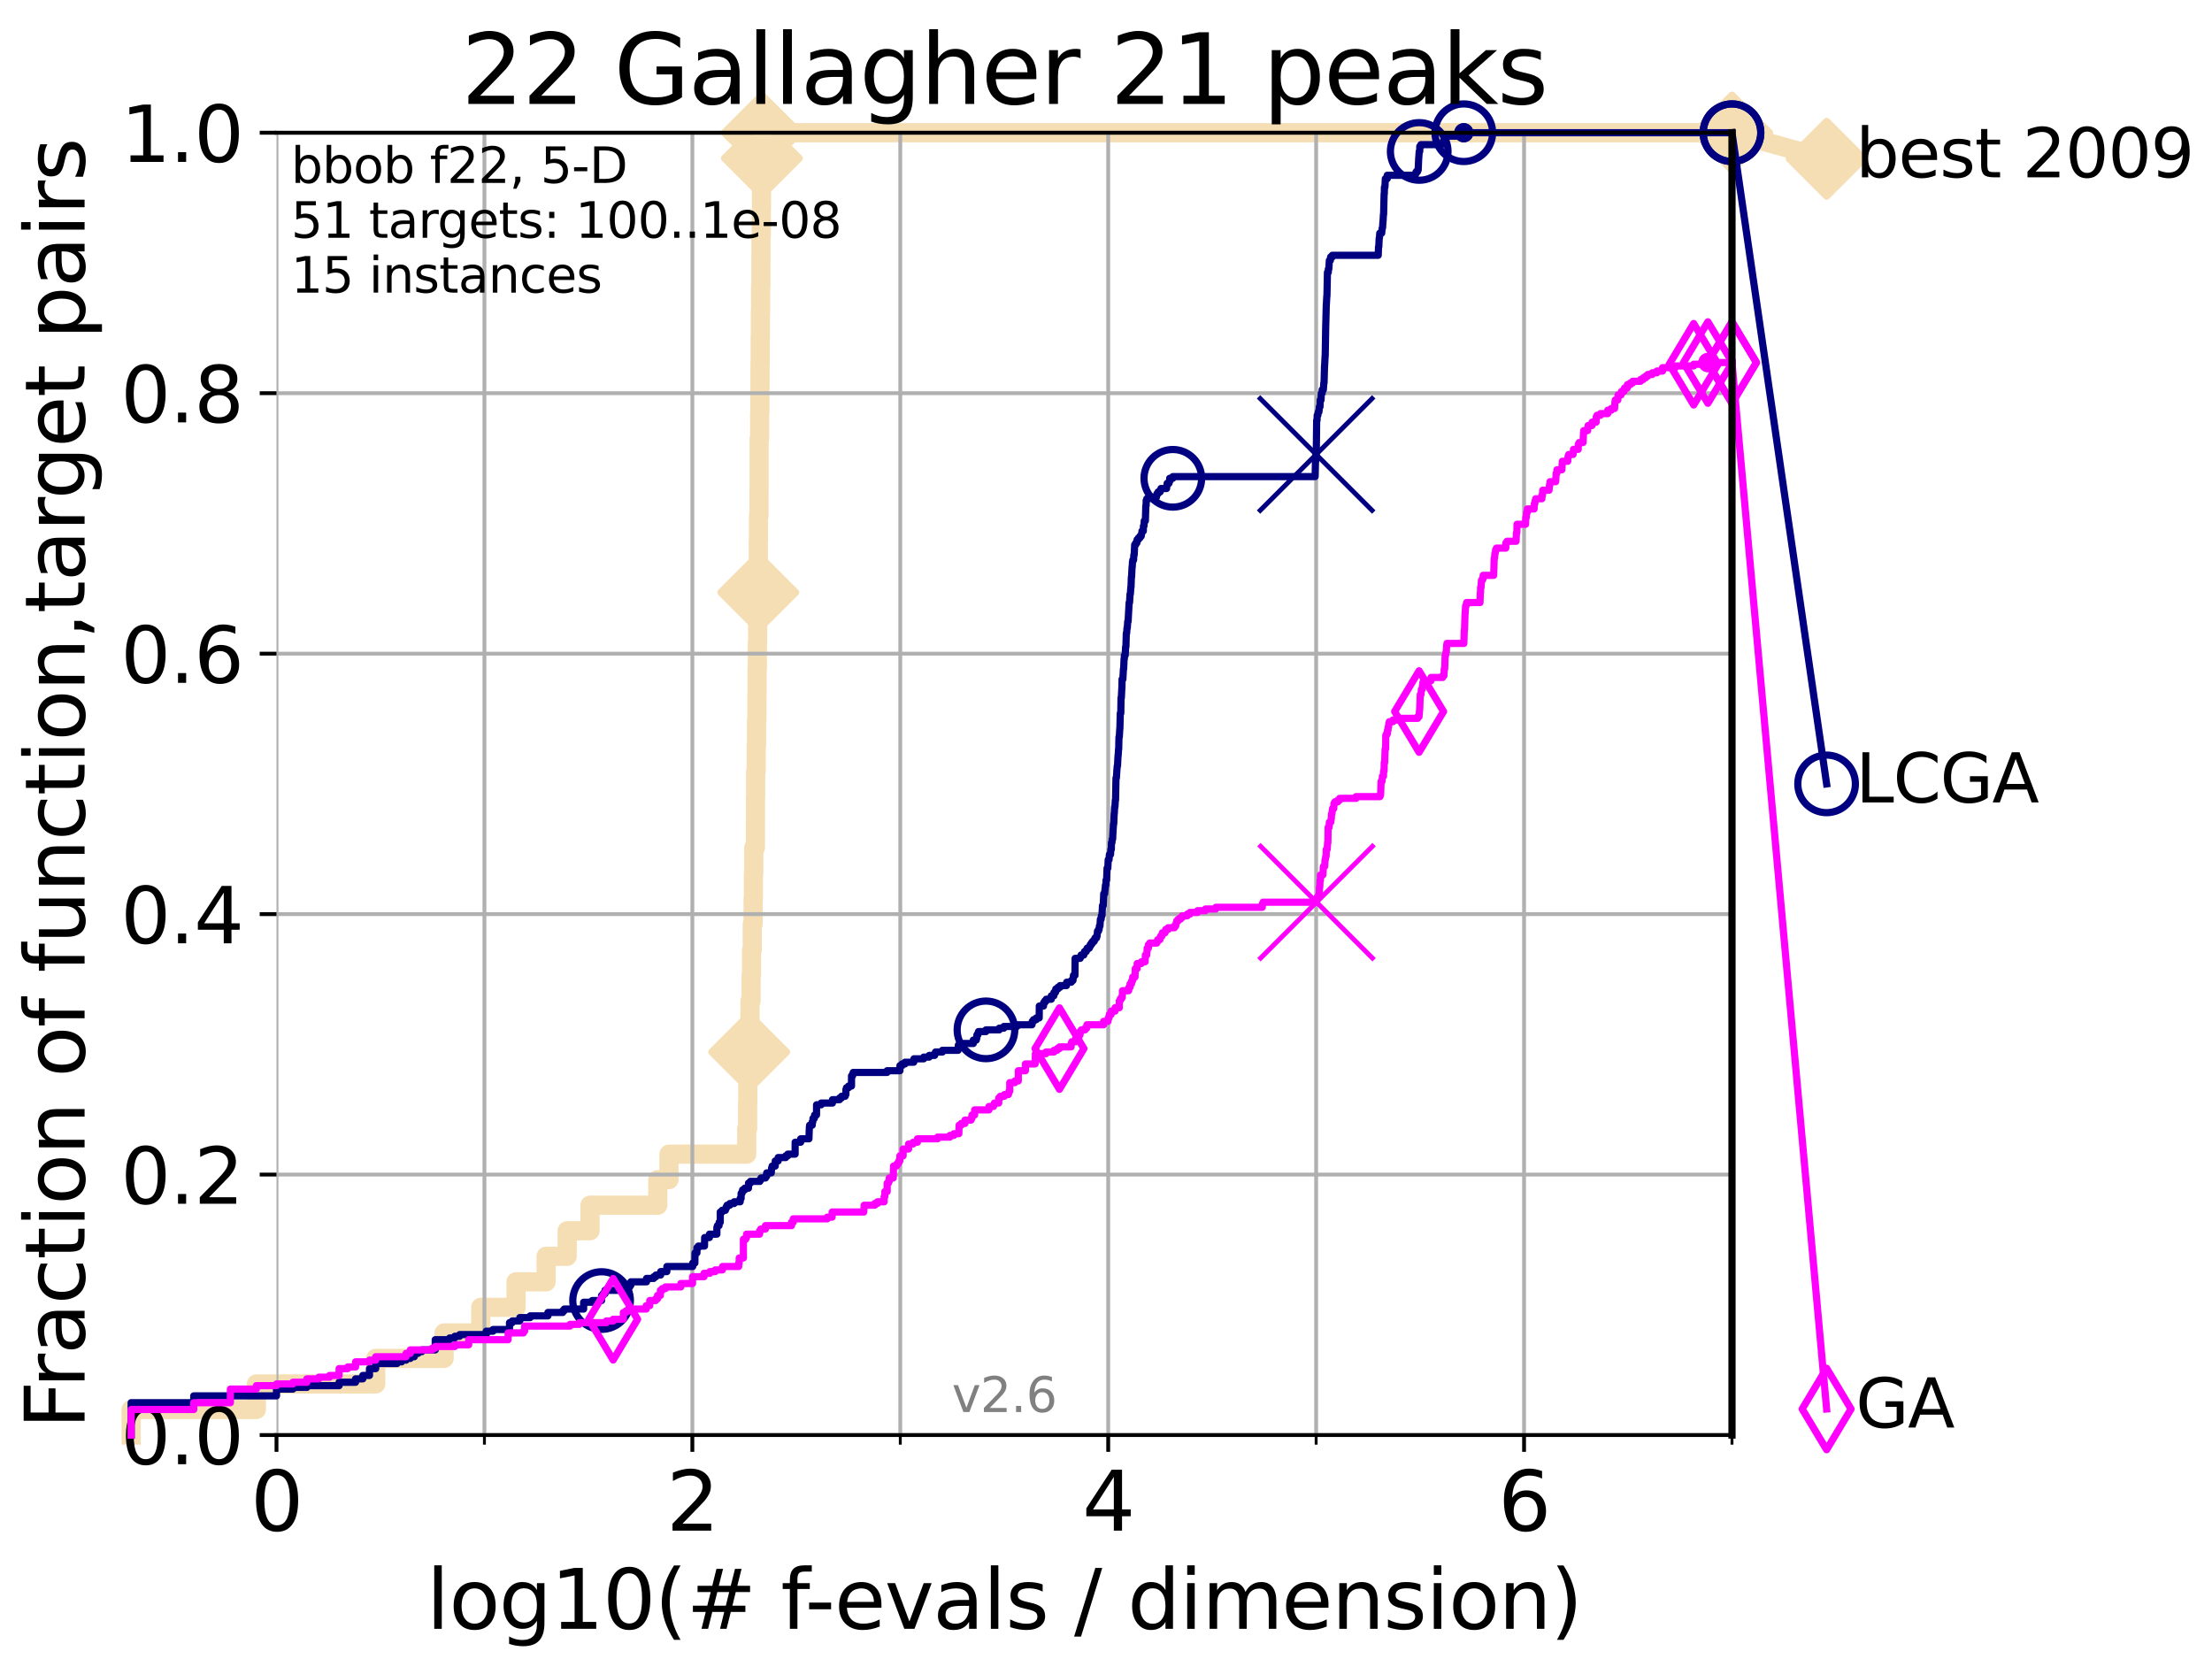 <?xml version="1.0" encoding="utf-8" standalone="no"?>
<!DOCTYPE svg PUBLIC "-//W3C//DTD SVG 1.1//EN"
  "http://www.w3.org/Graphics/SVG/1.1/DTD/svg11.dtd">
<svg xmlns:xlink="http://www.w3.org/1999/xlink" width="460.8pt" height="345.6pt" viewBox="0 0 460.8 345.6" xmlns="http://www.w3.org/2000/svg" version="1.1">
 <defs>
  <style type="text/css">*{stroke-linejoin: round; stroke-linecap: butt}</style>
 </defs>
 <g id="figure_1">
  <g id="patch_1">
   <path d="M 0 345.6 
L 460.8 345.6 
L 460.8 0 
L 0 0 
z
" style="fill: #ffffff"/>
  </g>
  <g id="axes_1">
   <g id="patch_2">
    <path d="M 57.6 298.944 
L 360.806 298.944 
L 360.806 27.648 
L 57.6 27.648 
z
" style="fill: #ffffff"/>
   </g>
   <g id="line2d_1">
    <path d="M 27.324 298.944 
L 27.324 293.624 
L 53.402 293.624 
L 53.402 288.305 
L 78.267 288.305 
L 78.267 282.985 
L 92.52 282.985 
L 92.52 277.666 
L 100.147 277.666 
L 100.147 272.346 
L 107.512 272.346 
L 107.512 267.027 
L 113.765 267.027 
L 113.765 261.707 
L 118.152 261.707 
L 118.152 256.388 
L 122.913 256.388 
L 122.913 251.068 
L 137.031 251.068 
L 137.031 245.749 
L 139.363 245.749 
L 139.363 240.429 
L 155.557 240.429 
L 155.557 235.11 
L 155.742 235.11 
L 155.742 229.79 
L 155.783 229.79 
L 155.783 224.471 
L 155.904 224.471 
L 155.904 219.151 
L 156.066 219.151 
L 156.066 213.832 
L 156.245 213.832 
L 156.245 208.512 
L 156.462 208.512 
L 156.462 203.192 
L 156.56 203.192 
L 156.56 197.873 
L 156.716 197.873 
L 156.716 192.553 
L 156.89 192.553 
L 156.89 187.234 
L 156.947 187.234 
L 156.947 181.914 
L 157.023 181.914 
L 157.023 176.595 
L 157.363 176.595 
L 157.363 171.275 
L 157.382 171.275 
L 157.382 165.956 
L 157.419 165.956 
L 157.419 160.636 
L 157.531 160.636 
L 157.531 155.317 
L 157.605 155.317 
L 157.605 149.997 
L 157.679 149.997 
L 157.679 144.678 
L 157.716 144.678 
L 157.716 139.358 
L 157.771 139.358 
L 157.771 134.039 
L 157.826 134.039 
L 157.826 128.719 
L 157.844 128.719 
L 157.844 123.4 
L 157.953 123.4 
L 157.953 118.08 
L 157.971 118.08 
L 157.971 112.76 
L 158.007 112.76 
L 158.007 107.441 
L 158.116 107.441 
L 158.116 102.121 
L 158.134 102.121 
L 158.134 91.482 
L 158.241 91.482 
L 158.241 86.163 
L 158.295 86.163 
L 158.295 80.843 
L 158.33 80.843 
L 158.33 75.524 
L 158.366 75.524 
L 158.366 70.204 
L 158.401 70.204 
L 158.401 64.885 
L 158.454 64.885 
L 158.454 59.565 
L 158.507 59.565 
L 158.507 54.246 
L 158.525 54.246 
L 158.525 48.926 
L 158.595 48.926 
L 158.595 43.607 
L 158.63 43.607 
L 158.63 38.287 
L 158.648 38.287 
L 158.648 32.968 
L 158.717 32.968 
L 158.717 27.648 
L 360.806 27.648 
" style="fill: none; stroke: #f5deb3; stroke-width: 4; stroke-linecap: square"/>
   </g>
   <g id="line2d_2">
    <defs>
     <path id="mcb7a230196" d="M 0 7.778 
L 7.778 0 
L 0 -7.778 
L -7.778 0 
z
" style="stroke: #f5deb3; stroke-width: 1.5; stroke-linejoin: miter"/>
    </defs>
    <g>
     <use xlink:href="#mcb7a230196" x="156.066" y="219.151" style="fill: #f5deb3; stroke: #f5deb3; stroke-width: 1.5; stroke-linejoin: miter"/>
     <use xlink:href="#mcb7a230196" x="157.953" y="123.4" style="fill: #f5deb3; stroke: #f5deb3; stroke-width: 1.5; stroke-linejoin: miter"/>
     <use xlink:href="#mcb7a230196" x="158.717" y="32.968" style="fill: #f5deb3; stroke: #f5deb3; stroke-width: 1.5; stroke-linejoin: miter"/>
     <use xlink:href="#mcb7a230196" x="158.717" y="27.648" style="fill: #f5deb3; stroke: #f5deb3; stroke-width: 1.5; stroke-linejoin: miter"/>
     <use xlink:href="#mcb7a230196" x="158.717" y="27.648" style="fill: #f5deb3; stroke: #f5deb3; stroke-width: 1.5; stroke-linejoin: miter"/>
     <use xlink:href="#mcb7a230196" x="360.806" y="27.648" style="fill: #f5deb3; stroke: #f5deb3; stroke-width: 1.5; stroke-linejoin: miter"/>
    </g>
   </g>
   <g id="line2d_3">
    <path style="fill: none; stroke: #f5deb3; stroke-width: 4; stroke-linecap: square"/>
    <g/>
   </g>
   <g id="line2d_4">
    <path d="M 360.806 27.648 
L 380.515 33.074 
" style="fill: none; stroke: #f5deb3; stroke-width: 4; stroke-linecap: square"/>
    <g>
     <use xlink:href="#mcb7a230196" x="360.806" y="27.648" style="fill: #f5deb3; stroke: #f5deb3; stroke-width: 1.5; stroke-linejoin: miter"/>
     <use xlink:href="#mcb7a230196" x="380.515" y="33.074" style="fill: #f5deb3; stroke: #f5deb3; stroke-width: 1.5; stroke-linejoin: miter"/>
    </g>
   </g>
   <g id="matplotlib.axis_1">
    <g id="xtick_1">
     <g id="line2d_5">
      <path d="M 57.6 298.944 
L 57.6 27.648 
" clip-path="url(#peb23d2eff2)" style="fill: none; stroke: #b0b0b0; stroke-width: 0.8; stroke-linecap: square"/>
     </g>
     <g id="line2d_6">
      <defs>
       <path id="m958a8f4a66" d="M 0 0 
L 0 3.5 
" style="stroke: #000000; stroke-width: 0.8"/>
      </defs>
      <g>
       <use xlink:href="#m958a8f4a66" x="57.6" y="298.944" style="stroke: #000000; stroke-width: 0.8"/>
      </g>
     </g>
     <g id="text_1">
      <!-- 0 -->
      <g transform="translate(52.192 318.861)scale(0.17 -0.17)">
       <defs>
        <path id="DejaVuSans-30" d="M 2034 4250 
Q 1547 4250 1301 3770 
Q 1056 3291 1056 2328 
Q 1056 1369 1301 889 
Q 1547 409 2034 409 
Q 2525 409 2770 889 
Q 3016 1369 3016 2328 
Q 3016 3291 2770 3770 
Q 2525 4250 2034 4250 
z
M 2034 4750 
Q 2819 4750 3233 4129 
Q 3647 3509 3647 2328 
Q 3647 1150 3233 529 
Q 2819 -91 2034 -91 
Q 1250 -91 836 529 
Q 422 1150 422 2328 
Q 422 3509 836 4129 
Q 1250 4750 2034 4750 
z
" transform="scale(0.016)"/>
       </defs>
       <use xlink:href="#DejaVuSans-30"/>
      </g>
     </g>
    </g>
    <g id="xtick_2">
     <g id="line2d_7">
      <path d="M 144.23 298.944 
L 144.23 27.648 
" clip-path="url(#peb23d2eff2)" style="fill: none; stroke: #b0b0b0; stroke-width: 0.8; stroke-linecap: square"/>
     </g>
     <g id="line2d_8">
      <g>
       <use xlink:href="#m958a8f4a66" x="144.23" y="298.944" style="stroke: #000000; stroke-width: 0.8"/>
      </g>
     </g>
     <g id="text_2">
      <!-- 2 -->
      <g transform="translate(138.822 318.861)scale(0.17 -0.17)">
       <defs>
        <path id="DejaVuSans-32" d="M 1228 531 
L 3431 531 
L 3431 0 
L 469 0 
L 469 531 
Q 828 903 1448 1529 
Q 2069 2156 2228 2338 
Q 2531 2678 2651 2914 
Q 2772 3150 2772 3378 
Q 2772 3750 2511 3984 
Q 2250 4219 1831 4219 
Q 1534 4219 1204 4116 
Q 875 4013 500 3803 
L 500 4441 
Q 881 4594 1212 4672 
Q 1544 4750 1819 4750 
Q 2544 4750 2975 4387 
Q 3406 4025 3406 3419 
Q 3406 3131 3298 2873 
Q 3191 2616 2906 2266 
Q 2828 2175 2409 1742 
Q 1991 1309 1228 531 
z
" transform="scale(0.016)"/>
       </defs>
       <use xlink:href="#DejaVuSans-32"/>
      </g>
     </g>
    </g>
    <g id="xtick_3">
     <g id="line2d_9">
      <path d="M 230.861 298.944 
L 230.861 27.648 
" clip-path="url(#peb23d2eff2)" style="fill: none; stroke: #b0b0b0; stroke-width: 0.8; stroke-linecap: square"/>
     </g>
     <g id="line2d_10">
      <g>
       <use xlink:href="#m958a8f4a66" x="230.861" y="298.944" style="stroke: #000000; stroke-width: 0.8"/>
      </g>
     </g>
     <g id="text_3">
      <!-- 4 -->
      <g transform="translate(225.453 318.861)scale(0.17 -0.17)">
       <defs>
        <path id="DejaVuSans-34" d="M 2419 4116 
L 825 1625 
L 2419 1625 
L 2419 4116 
z
M 2253 4666 
L 3047 4666 
L 3047 1625 
L 3713 1625 
L 3713 1100 
L 3047 1100 
L 3047 0 
L 2419 0 
L 2419 1100 
L 313 1100 
L 313 1709 
L 2253 4666 
z
" transform="scale(0.016)"/>
       </defs>
       <use xlink:href="#DejaVuSans-34"/>
      </g>
     </g>
    </g>
    <g id="xtick_4">
     <g id="line2d_11">
      <path d="M 317.491 298.944 
L 317.491 27.648 
" clip-path="url(#peb23d2eff2)" style="fill: none; stroke: #b0b0b0; stroke-width: 0.8; stroke-linecap: square"/>
     </g>
     <g id="line2d_12">
      <g>
       <use xlink:href="#m958a8f4a66" x="317.491" y="298.944" style="stroke: #000000; stroke-width: 0.8"/>
      </g>
     </g>
     <g id="text_4">
      <!-- 6 -->
      <g transform="translate(312.083 318.861)scale(0.17 -0.17)">
       <defs>
        <path id="DejaVuSans-36" d="M 2113 2584 
Q 1688 2584 1439 2293 
Q 1191 2003 1191 1497 
Q 1191 994 1439 701 
Q 1688 409 2113 409 
Q 2538 409 2786 701 
Q 3034 994 3034 1497 
Q 3034 2003 2786 2293 
Q 2538 2584 2113 2584 
z
M 3366 4563 
L 3366 3988 
Q 3128 4100 2886 4159 
Q 2644 4219 2406 4219 
Q 1781 4219 1451 3797 
Q 1122 3375 1075 2522 
Q 1259 2794 1537 2939 
Q 1816 3084 2150 3084 
Q 2853 3084 3261 2657 
Q 3669 2231 3669 1497 
Q 3669 778 3244 343 
Q 2819 -91 2113 -91 
Q 1303 -91 875 529 
Q 447 1150 447 2328 
Q 447 3434 972 4092 
Q 1497 4750 2381 4750 
Q 2619 4750 2861 4703 
Q 3103 4656 3366 4563 
z
" transform="scale(0.016)"/>
       </defs>
       <use xlink:href="#DejaVuSans-36"/>
      </g>
     </g>
    </g>
    <g id="xtick_5">
     <g id="line2d_13">
      <path d="M 100.915 298.944 
L 100.915 27.648 
" clip-path="url(#peb23d2eff2)" style="fill: none; stroke: #b0b0b0; stroke-width: 0.8; stroke-linecap: square"/>
     </g>
     <g id="line2d_14">
      <defs>
       <path id="m6d14331fdc" d="M 0 0 
L 0 2 
" style="stroke: #000000; stroke-width: 0.6"/>
      </defs>
      <g>
       <use xlink:href="#m6d14331fdc" x="100.915" y="298.944" style="stroke: #000000; stroke-width: 0.6"/>
      </g>
     </g>
    </g>
    <g id="xtick_6">
     <g id="line2d_15">
      <path d="M 187.546 298.944 
L 187.546 27.648 
" clip-path="url(#peb23d2eff2)" style="fill: none; stroke: #b0b0b0; stroke-width: 0.8; stroke-linecap: square"/>
     </g>
     <g id="line2d_16">
      <g>
       <use xlink:href="#m6d14331fdc" x="187.546" y="298.944" style="stroke: #000000; stroke-width: 0.6"/>
      </g>
     </g>
    </g>
    <g id="xtick_7">
     <g id="line2d_17">
      <path d="M 274.176 298.944 
L 274.176 27.648 
" clip-path="url(#peb23d2eff2)" style="fill: none; stroke: #b0b0b0; stroke-width: 0.8; stroke-linecap: square"/>
     </g>
     <g id="line2d_18">
      <g>
       <use xlink:href="#m6d14331fdc" x="274.176" y="298.944" style="stroke: #000000; stroke-width: 0.6"/>
      </g>
     </g>
    </g>
    <g id="xtick_8">
     <g id="line2d_19">
      <path d="M 360.806 298.944 
L 360.806 27.648 
" clip-path="url(#peb23d2eff2)" style="fill: none; stroke: #b0b0b0; stroke-width: 0.8; stroke-linecap: square"/>
     </g>
     <g id="line2d_20">
      <g>
       <use xlink:href="#m6d14331fdc" x="360.806" y="298.944" style="stroke: #000000; stroke-width: 0.6"/>
      </g>
     </g>
    </g>
    <g id="text_5">
     <!-- log10(# f-evals / dimension) -->
     <g transform="translate(88.823 339.314)scale(0.17 -0.17)">
      <defs>
       <path id="DejaVuSans-6c" d="M 603 4863 
L 1178 4863 
L 1178 0 
L 603 0 
L 603 4863 
z
" transform="scale(0.016)"/>
       <path id="DejaVuSans-6f" d="M 1959 3097 
Q 1497 3097 1228 2736 
Q 959 2375 959 1747 
Q 959 1119 1226 758 
Q 1494 397 1959 397 
Q 2419 397 2687 759 
Q 2956 1122 2956 1747 
Q 2956 2369 2687 2733 
Q 2419 3097 1959 3097 
z
M 1959 3584 
Q 2709 3584 3137 3096 
Q 3566 2609 3566 1747 
Q 3566 888 3137 398 
Q 2709 -91 1959 -91 
Q 1206 -91 779 398 
Q 353 888 353 1747 
Q 353 2609 779 3096 
Q 1206 3584 1959 3584 
z
" transform="scale(0.016)"/>
       <path id="DejaVuSans-67" d="M 2906 1791 
Q 2906 2416 2648 2759 
Q 2391 3103 1925 3103 
Q 1463 3103 1205 2759 
Q 947 2416 947 1791 
Q 947 1169 1205 825 
Q 1463 481 1925 481 
Q 2391 481 2648 825 
Q 2906 1169 2906 1791 
z
M 3481 434 
Q 3481 -459 3084 -895 
Q 2688 -1331 1869 -1331 
Q 1566 -1331 1297 -1286 
Q 1028 -1241 775 -1147 
L 775 -588 
Q 1028 -725 1275 -790 
Q 1522 -856 1778 -856 
Q 2344 -856 2625 -561 
Q 2906 -266 2906 331 
L 2906 616 
Q 2728 306 2450 153 
Q 2172 0 1784 0 
Q 1141 0 747 490 
Q 353 981 353 1791 
Q 353 2603 747 3093 
Q 1141 3584 1784 3584 
Q 2172 3584 2450 3431 
Q 2728 3278 2906 2969 
L 2906 3500 
L 3481 3500 
L 3481 434 
z
" transform="scale(0.016)"/>
       <path id="DejaVuSans-31" d="M 794 531 
L 1825 531 
L 1825 4091 
L 703 3866 
L 703 4441 
L 1819 4666 
L 2450 4666 
L 2450 531 
L 3481 531 
L 3481 0 
L 794 0 
L 794 531 
z
" transform="scale(0.016)"/>
       <path id="DejaVuSans-28" d="M 1984 4856 
Q 1566 4138 1362 3434 
Q 1159 2731 1159 2009 
Q 1159 1288 1364 580 
Q 1569 -128 1984 -844 
L 1484 -844 
Q 1016 -109 783 600 
Q 550 1309 550 2009 
Q 550 2706 781 3412 
Q 1013 4119 1484 4856 
L 1984 4856 
z
" transform="scale(0.016)"/>
       <path id="DejaVuSans-23" d="M 3272 2816 
L 2363 2816 
L 2100 1772 
L 3016 1772 
L 3272 2816 
z
M 2803 4594 
L 2478 3297 
L 3391 3297 
L 3719 4594 
L 4219 4594 
L 3897 3297 
L 4872 3297 
L 4872 2816 
L 3775 2816 
L 3519 1772 
L 4513 1772 
L 4513 1294 
L 3397 1294 
L 3072 0 
L 2572 0 
L 2894 1294 
L 1978 1294 
L 1656 0 
L 1153 0 
L 1478 1294 
L 494 1294 
L 494 1772 
L 1594 1772 
L 1856 2816 
L 850 2816 
L 850 3297 
L 1978 3297 
L 2297 4594 
L 2803 4594 
z
" transform="scale(0.016)"/>
       <path id="DejaVuSans-20" transform="scale(0.016)"/>
       <path id="DejaVuSans-66" d="M 2375 4863 
L 2375 4384 
L 1825 4384 
Q 1516 4384 1395 4259 
Q 1275 4134 1275 3809 
L 1275 3500 
L 2222 3500 
L 2222 3053 
L 1275 3053 
L 1275 0 
L 697 0 
L 697 3053 
L 147 3053 
L 147 3500 
L 697 3500 
L 697 3744 
Q 697 4328 969 4595 
Q 1241 4863 1831 4863 
L 2375 4863 
z
" transform="scale(0.016)"/>
       <path id="DejaVuSans-2d" d="M 313 2009 
L 1997 2009 
L 1997 1497 
L 313 1497 
L 313 2009 
z
" transform="scale(0.016)"/>
       <path id="DejaVuSans-65" d="M 3597 1894 
L 3597 1613 
L 953 1613 
Q 991 1019 1311 708 
Q 1631 397 2203 397 
Q 2534 397 2845 478 
Q 3156 559 3463 722 
L 3463 178 
Q 3153 47 2828 -22 
Q 2503 -91 2169 -91 
Q 1331 -91 842 396 
Q 353 884 353 1716 
Q 353 2575 817 3079 
Q 1281 3584 2069 3584 
Q 2775 3584 3186 3129 
Q 3597 2675 3597 1894 
z
M 3022 2063 
Q 3016 2534 2758 2815 
Q 2500 3097 2075 3097 
Q 1594 3097 1305 2825 
Q 1016 2553 972 2059 
L 3022 2063 
z
" transform="scale(0.016)"/>
       <path id="DejaVuSans-76" d="M 191 3500 
L 800 3500 
L 1894 563 
L 2988 3500 
L 3597 3500 
L 2284 0 
L 1503 0 
L 191 3500 
z
" transform="scale(0.016)"/>
       <path id="DejaVuSans-61" d="M 2194 1759 
Q 1497 1759 1228 1600 
Q 959 1441 959 1056 
Q 959 750 1161 570 
Q 1363 391 1709 391 
Q 2188 391 2477 730 
Q 2766 1069 2766 1631 
L 2766 1759 
L 2194 1759 
z
M 3341 1997 
L 3341 0 
L 2766 0 
L 2766 531 
Q 2569 213 2275 61 
Q 1981 -91 1556 -91 
Q 1019 -91 701 211 
Q 384 513 384 1019 
Q 384 1609 779 1909 
Q 1175 2209 1959 2209 
L 2766 2209 
L 2766 2266 
Q 2766 2663 2505 2880 
Q 2244 3097 1772 3097 
Q 1472 3097 1187 3025 
Q 903 2953 641 2809 
L 641 3341 
Q 956 3463 1253 3523 
Q 1550 3584 1831 3584 
Q 2591 3584 2966 3190 
Q 3341 2797 3341 1997 
z
" transform="scale(0.016)"/>
       <path id="DejaVuSans-73" d="M 2834 3397 
L 2834 2853 
Q 2591 2978 2328 3040 
Q 2066 3103 1784 3103 
Q 1356 3103 1142 2972 
Q 928 2841 928 2578 
Q 928 2378 1081 2264 
Q 1234 2150 1697 2047 
L 1894 2003 
Q 2506 1872 2764 1633 
Q 3022 1394 3022 966 
Q 3022 478 2636 193 
Q 2250 -91 1575 -91 
Q 1294 -91 989 -36 
Q 684 19 347 128 
L 347 722 
Q 666 556 975 473 
Q 1284 391 1588 391 
Q 1994 391 2212 530 
Q 2431 669 2431 922 
Q 2431 1156 2273 1281 
Q 2116 1406 1581 1522 
L 1381 1569 
Q 847 1681 609 1914 
Q 372 2147 372 2553 
Q 372 3047 722 3315 
Q 1072 3584 1716 3584 
Q 2034 3584 2315 3537 
Q 2597 3491 2834 3397 
z
" transform="scale(0.016)"/>
       <path id="DejaVuSans-2f" d="M 1625 4666 
L 2156 4666 
L 531 -594 
L 0 -594 
L 1625 4666 
z
" transform="scale(0.016)"/>
       <path id="DejaVuSans-64" d="M 2906 2969 
L 2906 4863 
L 3481 4863 
L 3481 0 
L 2906 0 
L 2906 525 
Q 2725 213 2448 61 
Q 2172 -91 1784 -91 
Q 1150 -91 751 415 
Q 353 922 353 1747 
Q 353 2572 751 3078 
Q 1150 3584 1784 3584 
Q 2172 3584 2448 3432 
Q 2725 3281 2906 2969 
z
M 947 1747 
Q 947 1113 1208 752 
Q 1469 391 1925 391 
Q 2381 391 2643 752 
Q 2906 1113 2906 1747 
Q 2906 2381 2643 2742 
Q 2381 3103 1925 3103 
Q 1469 3103 1208 2742 
Q 947 2381 947 1747 
z
" transform="scale(0.016)"/>
       <path id="DejaVuSans-69" d="M 603 3500 
L 1178 3500 
L 1178 0 
L 603 0 
L 603 3500 
z
M 603 4863 
L 1178 4863 
L 1178 4134 
L 603 4134 
L 603 4863 
z
" transform="scale(0.016)"/>
       <path id="DejaVuSans-6d" d="M 3328 2828 
Q 3544 3216 3844 3400 
Q 4144 3584 4550 3584 
Q 5097 3584 5394 3201 
Q 5691 2819 5691 2113 
L 5691 0 
L 5113 0 
L 5113 2094 
Q 5113 2597 4934 2840 
Q 4756 3084 4391 3084 
Q 3944 3084 3684 2787 
Q 3425 2491 3425 1978 
L 3425 0 
L 2847 0 
L 2847 2094 
Q 2847 2600 2669 2842 
Q 2491 3084 2119 3084 
Q 1678 3084 1418 2786 
Q 1159 2488 1159 1978 
L 1159 0 
L 581 0 
L 581 3500 
L 1159 3500 
L 1159 2956 
Q 1356 3278 1631 3431 
Q 1906 3584 2284 3584 
Q 2666 3584 2933 3390 
Q 3200 3197 3328 2828 
z
" transform="scale(0.016)"/>
       <path id="DejaVuSans-6e" d="M 3513 2113 
L 3513 0 
L 2938 0 
L 2938 2094 
Q 2938 2591 2744 2837 
Q 2550 3084 2163 3084 
Q 1697 3084 1428 2787 
Q 1159 2491 1159 1978 
L 1159 0 
L 581 0 
L 581 3500 
L 1159 3500 
L 1159 2956 
Q 1366 3272 1645 3428 
Q 1925 3584 2291 3584 
Q 2894 3584 3203 3211 
Q 3513 2838 3513 2113 
z
" transform="scale(0.016)"/>
       <path id="DejaVuSans-29" d="M 513 4856 
L 1013 4856 
Q 1481 4119 1714 3412 
Q 1947 2706 1947 2009 
Q 1947 1309 1714 600 
Q 1481 -109 1013 -844 
L 513 -844 
Q 928 -128 1133 580 
Q 1338 1288 1338 2009 
Q 1338 2731 1133 3434 
Q 928 4138 513 4856 
z
" transform="scale(0.016)"/>
      </defs>
      <use xlink:href="#DejaVuSans-6c"/>
      <use xlink:href="#DejaVuSans-6f" x="27.783"/>
      <use xlink:href="#DejaVuSans-67" x="88.965"/>
      <use xlink:href="#DejaVuSans-31" x="152.441"/>
      <use xlink:href="#DejaVuSans-30" x="216.064"/>
      <use xlink:href="#DejaVuSans-28" x="279.688"/>
      <use xlink:href="#DejaVuSans-23" x="318.701"/>
      <use xlink:href="#DejaVuSans-20" x="402.49"/>
      <use xlink:href="#DejaVuSans-66" x="434.277"/>
      <use xlink:href="#DejaVuSans-2d" x="463.982"/>
      <use xlink:href="#DejaVuSans-65" x="500.066"/>
      <use xlink:href="#DejaVuSans-76" x="561.59"/>
      <use xlink:href="#DejaVuSans-61" x="620.77"/>
      <use xlink:href="#DejaVuSans-6c" x="682.049"/>
      <use xlink:href="#DejaVuSans-73" x="709.832"/>
      <use xlink:href="#DejaVuSans-20" x="761.932"/>
      <use xlink:href="#DejaVuSans-2f" x="793.719"/>
      <use xlink:href="#DejaVuSans-20" x="827.41"/>
      <use xlink:href="#DejaVuSans-64" x="859.197"/>
      <use xlink:href="#DejaVuSans-69" x="922.674"/>
      <use xlink:href="#DejaVuSans-6d" x="950.457"/>
      <use xlink:href="#DejaVuSans-65" x="1047.869"/>
      <use xlink:href="#DejaVuSans-6e" x="1109.393"/>
      <use xlink:href="#DejaVuSans-73" x="1172.771"/>
      <use xlink:href="#DejaVuSans-69" x="1224.871"/>
      <use xlink:href="#DejaVuSans-6f" x="1252.654"/>
      <use xlink:href="#DejaVuSans-6e" x="1313.836"/>
      <use xlink:href="#DejaVuSans-29" x="1377.215"/>
     </g>
    </g>
   </g>
   <g id="matplotlib.axis_2">
    <g id="ytick_1">
     <g id="line2d_21">
      <path d="M 57.6 298.944 
L 360.806 298.944 
" clip-path="url(#peb23d2eff2)" style="fill: none; stroke: #b0b0b0; stroke-width: 0.8; stroke-linecap: square"/>
     </g>
     <g id="line2d_22">
      <defs>
       <path id="m15b5d98e8f" d="M 0 0 
L -3.5 0 
" style="stroke: #000000; stroke-width: 0.8"/>
      </defs>
      <g>
       <use xlink:href="#m15b5d98e8f" x="57.6" y="298.944" style="stroke: #000000; stroke-width: 0.8"/>
      </g>
     </g>
     <g id="text_6">
      <!-- 0.0 -->
      <g transform="translate(25.155 305.023)scale(0.16 -0.16)">
       <defs>
        <path id="DejaVuSans-2e" d="M 684 794 
L 1344 794 
L 1344 0 
L 684 0 
L 684 794 
z
" transform="scale(0.016)"/>
       </defs>
       <use xlink:href="#DejaVuSans-30"/>
       <use xlink:href="#DejaVuSans-2e" x="63.623"/>
       <use xlink:href="#DejaVuSans-30" x="95.41"/>
      </g>
     </g>
    </g>
    <g id="ytick_2">
     <g id="line2d_23">
      <path d="M 57.6 244.685 
L 360.806 244.685 
" clip-path="url(#peb23d2eff2)" style="fill: none; stroke: #b0b0b0; stroke-width: 0.8; stroke-linecap: square"/>
     </g>
     <g id="line2d_24">
      <g>
       <use xlink:href="#m15b5d98e8f" x="57.6" y="244.685" style="stroke: #000000; stroke-width: 0.8"/>
      </g>
     </g>
     <g id="text_7">
      <!-- 0.2 -->
      <g transform="translate(25.155 250.764)scale(0.16 -0.16)">
       <use xlink:href="#DejaVuSans-30"/>
       <use xlink:href="#DejaVuSans-2e" x="63.623"/>
       <use xlink:href="#DejaVuSans-32" x="95.41"/>
      </g>
     </g>
    </g>
    <g id="ytick_3">
     <g id="line2d_25">
      <path d="M 57.6 190.426 
L 360.806 190.426 
" clip-path="url(#peb23d2eff2)" style="fill: none; stroke: #b0b0b0; stroke-width: 0.8; stroke-linecap: square"/>
     </g>
     <g id="line2d_26">
      <g>
       <use xlink:href="#m15b5d98e8f" x="57.6" y="190.426" style="stroke: #000000; stroke-width: 0.8"/>
      </g>
     </g>
     <g id="text_8">
      <!-- 0.4 -->
      <g transform="translate(25.155 196.504)scale(0.16 -0.16)">
       <use xlink:href="#DejaVuSans-30"/>
       <use xlink:href="#DejaVuSans-2e" x="63.623"/>
       <use xlink:href="#DejaVuSans-34" x="95.41"/>
      </g>
     </g>
    </g>
    <g id="ytick_4">
     <g id="line2d_27">
      <path d="M 57.6 136.166 
L 360.806 136.166 
" clip-path="url(#peb23d2eff2)" style="fill: none; stroke: #b0b0b0; stroke-width: 0.8; stroke-linecap: square"/>
     </g>
     <g id="line2d_28">
      <g>
       <use xlink:href="#m15b5d98e8f" x="57.6" y="136.166" style="stroke: #000000; stroke-width: 0.8"/>
      </g>
     </g>
     <g id="text_9">
      <!-- 0.6 -->
      <g transform="translate(25.155 142.245)scale(0.16 -0.16)">
       <use xlink:href="#DejaVuSans-30"/>
       <use xlink:href="#DejaVuSans-2e" x="63.623"/>
       <use xlink:href="#DejaVuSans-36" x="95.41"/>
      </g>
     </g>
    </g>
    <g id="ytick_5">
     <g id="line2d_29">
      <path d="M 57.6 81.907 
L 360.806 81.907 
" clip-path="url(#peb23d2eff2)" style="fill: none; stroke: #b0b0b0; stroke-width: 0.8; stroke-linecap: square"/>
     </g>
     <g id="line2d_30">
      <g>
       <use xlink:href="#m15b5d98e8f" x="57.6" y="81.907" style="stroke: #000000; stroke-width: 0.8"/>
      </g>
     </g>
     <g id="text_10">
      <!-- 0.8 -->
      <g transform="translate(25.155 87.986)scale(0.16 -0.16)">
       <defs>
        <path id="DejaVuSans-38" d="M 2034 2216 
Q 1584 2216 1326 1975 
Q 1069 1734 1069 1313 
Q 1069 891 1326 650 
Q 1584 409 2034 409 
Q 2484 409 2743 651 
Q 3003 894 3003 1313 
Q 3003 1734 2745 1975 
Q 2488 2216 2034 2216 
z
M 1403 2484 
Q 997 2584 770 2862 
Q 544 3141 544 3541 
Q 544 4100 942 4425 
Q 1341 4750 2034 4750 
Q 2731 4750 3128 4425 
Q 3525 4100 3525 3541 
Q 3525 3141 3298 2862 
Q 3072 2584 2669 2484 
Q 3125 2378 3379 2068 
Q 3634 1759 3634 1313 
Q 3634 634 3220 271 
Q 2806 -91 2034 -91 
Q 1263 -91 848 271 
Q 434 634 434 1313 
Q 434 1759 690 2068 
Q 947 2378 1403 2484 
z
M 1172 3481 
Q 1172 3119 1398 2916 
Q 1625 2713 2034 2713 
Q 2441 2713 2670 2916 
Q 2900 3119 2900 3481 
Q 2900 3844 2670 4047 
Q 2441 4250 2034 4250 
Q 1625 4250 1398 4047 
Q 1172 3844 1172 3481 
z
" transform="scale(0.016)"/>
       </defs>
       <use xlink:href="#DejaVuSans-30"/>
       <use xlink:href="#DejaVuSans-2e" x="63.623"/>
       <use xlink:href="#DejaVuSans-38" x="95.41"/>
      </g>
     </g>
    </g>
    <g id="ytick_6">
     <g id="line2d_31">
      <path d="M 57.6 27.648 
L 360.806 27.648 
" clip-path="url(#peb23d2eff2)" style="fill: none; stroke: #b0b0b0; stroke-width: 0.8; stroke-linecap: square"/>
     </g>
     <g id="line2d_32">
      <g>
       <use xlink:href="#m15b5d98e8f" x="57.6" y="27.648" style="stroke: #000000; stroke-width: 0.8"/>
      </g>
     </g>
     <g id="text_11">
      <!-- 1.0 -->
      <g transform="translate(25.155 33.727)scale(0.16 -0.16)">
       <use xlink:href="#DejaVuSans-31"/>
       <use xlink:href="#DejaVuSans-2e" x="63.623"/>
       <use xlink:href="#DejaVuSans-30" x="95.41"/>
      </g>
     </g>
    </g>
    <g id="text_12">
     <!-- Fraction of function,target pairs -->
     <g transform="translate(17.62 297.681)rotate(-90)scale(0.17 -0.17)">
      <defs>
       <path id="DejaVuSans-46" d="M 628 4666 
L 3309 4666 
L 3309 4134 
L 1259 4134 
L 1259 2759 
L 3109 2759 
L 3109 2228 
L 1259 2228 
L 1259 0 
L 628 0 
L 628 4666 
z
" transform="scale(0.016)"/>
       <path id="DejaVuSans-72" d="M 2631 2963 
Q 2534 3019 2420 3045 
Q 2306 3072 2169 3072 
Q 1681 3072 1420 2755 
Q 1159 2438 1159 1844 
L 1159 0 
L 581 0 
L 581 3500 
L 1159 3500 
L 1159 2956 
Q 1341 3275 1631 3429 
Q 1922 3584 2338 3584 
Q 2397 3584 2469 3576 
Q 2541 3569 2628 3553 
L 2631 2963 
z
" transform="scale(0.016)"/>
       <path id="DejaVuSans-63" d="M 3122 3366 
L 3122 2828 
Q 2878 2963 2633 3030 
Q 2388 3097 2138 3097 
Q 1578 3097 1268 2742 
Q 959 2388 959 1747 
Q 959 1106 1268 751 
Q 1578 397 2138 397 
Q 2388 397 2633 464 
Q 2878 531 3122 666 
L 3122 134 
Q 2881 22 2623 -34 
Q 2366 -91 2075 -91 
Q 1284 -91 818 406 
Q 353 903 353 1747 
Q 353 2603 823 3093 
Q 1294 3584 2113 3584 
Q 2378 3584 2631 3529 
Q 2884 3475 3122 3366 
z
" transform="scale(0.016)"/>
       <path id="DejaVuSans-74" d="M 1172 4494 
L 1172 3500 
L 2356 3500 
L 2356 3053 
L 1172 3053 
L 1172 1153 
Q 1172 725 1289 603 
Q 1406 481 1766 481 
L 2356 481 
L 2356 0 
L 1766 0 
Q 1100 0 847 248 
Q 594 497 594 1153 
L 594 3053 
L 172 3053 
L 172 3500 
L 594 3500 
L 594 4494 
L 1172 4494 
z
" transform="scale(0.016)"/>
       <path id="DejaVuSans-75" d="M 544 1381 
L 544 3500 
L 1119 3500 
L 1119 1403 
Q 1119 906 1312 657 
Q 1506 409 1894 409 
Q 2359 409 2629 706 
Q 2900 1003 2900 1516 
L 2900 3500 
L 3475 3500 
L 3475 0 
L 2900 0 
L 2900 538 
Q 2691 219 2414 64 
Q 2138 -91 1772 -91 
Q 1169 -91 856 284 
Q 544 659 544 1381 
z
M 1991 3584 
L 1991 3584 
z
" transform="scale(0.016)"/>
       <path id="DejaVuSans-2c" d="M 750 794 
L 1409 794 
L 1409 256 
L 897 -744 
L 494 -744 
L 750 256 
L 750 794 
z
" transform="scale(0.016)"/>
       <path id="DejaVuSans-70" d="M 1159 525 
L 1159 -1331 
L 581 -1331 
L 581 3500 
L 1159 3500 
L 1159 2969 
Q 1341 3281 1617 3432 
Q 1894 3584 2278 3584 
Q 2916 3584 3314 3078 
Q 3713 2572 3713 1747 
Q 3713 922 3314 415 
Q 2916 -91 2278 -91 
Q 1894 -91 1617 61 
Q 1341 213 1159 525 
z
M 3116 1747 
Q 3116 2381 2855 2742 
Q 2594 3103 2138 3103 
Q 1681 3103 1420 2742 
Q 1159 2381 1159 1747 
Q 1159 1113 1420 752 
Q 1681 391 2138 391 
Q 2594 391 2855 752 
Q 3116 1113 3116 1747 
z
" transform="scale(0.016)"/>
      </defs>
      <use xlink:href="#DejaVuSans-46"/>
      <use xlink:href="#DejaVuSans-72" x="50.27"/>
      <use xlink:href="#DejaVuSans-61" x="91.383"/>
      <use xlink:href="#DejaVuSans-63" x="152.662"/>
      <use xlink:href="#DejaVuSans-74" x="207.643"/>
      <use xlink:href="#DejaVuSans-69" x="246.852"/>
      <use xlink:href="#DejaVuSans-6f" x="274.635"/>
      <use xlink:href="#DejaVuSans-6e" x="335.816"/>
      <use xlink:href="#DejaVuSans-20" x="399.195"/>
      <use xlink:href="#DejaVuSans-6f" x="430.982"/>
      <use xlink:href="#DejaVuSans-66" x="492.164"/>
      <use xlink:href="#DejaVuSans-20" x="527.369"/>
      <use xlink:href="#DejaVuSans-66" x="559.156"/>
      <use xlink:href="#DejaVuSans-75" x="594.361"/>
      <use xlink:href="#DejaVuSans-6e" x="657.74"/>
      <use xlink:href="#DejaVuSans-63" x="721.119"/>
      <use xlink:href="#DejaVuSans-74" x="776.1"/>
      <use xlink:href="#DejaVuSans-69" x="815.309"/>
      <use xlink:href="#DejaVuSans-6f" x="843.092"/>
      <use xlink:href="#DejaVuSans-6e" x="904.273"/>
      <use xlink:href="#DejaVuSans-2c" x="967.652"/>
      <use xlink:href="#DejaVuSans-74" x="999.439"/>
      <use xlink:href="#DejaVuSans-61" x="1038.648"/>
      <use xlink:href="#DejaVuSans-72" x="1099.928"/>
      <use xlink:href="#DejaVuSans-67" x="1139.291"/>
      <use xlink:href="#DejaVuSans-65" x="1202.768"/>
      <use xlink:href="#DejaVuSans-74" x="1264.291"/>
      <use xlink:href="#DejaVuSans-20" x="1303.5"/>
      <use xlink:href="#DejaVuSans-70" x="1335.287"/>
      <use xlink:href="#DejaVuSans-61" x="1398.764"/>
      <use xlink:href="#DejaVuSans-69" x="1460.043"/>
      <use xlink:href="#DejaVuSans-72" x="1487.826"/>
      <use xlink:href="#DejaVuSans-73" x="1528.939"/>
     </g>
    </g>
   </g>
   <g id="line2d_33">
    <defs>
     <path id="mfe44d80bac" d="M 0 1.5 
C 0.398 1.5 0.779 1.342 1.061 1.061 
C 1.342 0.779 1.5 0.398 1.5 0 
C 1.5 -0.398 1.342 -0.779 1.061 -1.061 
C 0.779 -1.342 0.398 -1.5 0 -1.5 
C -0.398 -1.5 -0.779 -1.342 -1.061 -1.061 
C -1.342 -0.779 -1.5 -0.398 -1.5 0 
C -1.5 0.398 -1.342 0.779 -1.061 1.061 
C -0.779 1.342 -0.398 1.5 0 1.5 
z
" style="stroke: #f5deb3"/>
    </defs>
    <g>
     <use xlink:href="#mfe44d80bac" x="158.717" y="27.648" style="fill: #f5deb3; stroke: #f5deb3"/>
     <use xlink:href="#mfe44d80bac" x="158.717" y="27.648" style="fill: #f5deb3; stroke: #f5deb3"/>
    </g>
   </g>
   <g id="line2d_34">
    <defs>
     <path id="mb17218e0eb" d="M 0 1.5 
C 0.398 1.5 0.779 1.342 1.061 1.061 
C 1.342 0.779 1.5 0.398 1.5 0 
C 1.5 -0.398 1.342 -0.779 1.061 -1.061 
C 0.779 -1.342 0.398 -1.5 0 -1.5 
C -0.398 -1.5 -0.779 -1.342 -1.061 -1.061 
C -1.342 -0.779 -1.5 -0.398 -1.5 0 
C -1.5 0.398 -1.342 0.779 -1.061 1.061 
C -0.779 1.342 -0.398 1.5 0 1.5 
z
" style="stroke: #000080"/>
    </defs>
    <g>
     <use xlink:href="#mb17218e0eb" x="304.935" y="27.648" style="fill: #000080; stroke: #000080"/>
     <use xlink:href="#mb17218e0eb" x="304.935" y="27.648" style="fill: #000080; stroke: #000080"/>
    </g>
   </g>
   <g id="line2d_35">
    <path d="M 27.324 298.944 
L 27.324 292.206 
L 40.363 292.206 
L 40.363 290.787 
L 57.6 290.787 
L 57.6 289.369 
L 61.03 289.369 
L 61.03 289.014 
L 63.93 289.014 
L 63.93 288.66 
L 70.639 288.66 
L 70.639 287.95 
L 74.069 287.95 
L 74.069 287.241 
L 75.575 287.241 
L 75.575 286.532 
L 76.969 286.532 
L 76.969 285.113 
L 78.267 285.113 
L 78.267 284.049 
L 82.713 284.049 
L 82.713 283.695 
L 83.678 283.695 
L 83.678 283.34 
L 84.596 283.34 
L 84.596 282.985 
L 85.471 282.985 
L 85.471 282.631 
L 86.307 282.631 
L 86.307 281.922 
L 87.108 281.922 
L 87.108 281.567 
L 87.876 281.567 
L 87.876 281.212 
L 90.668 281.212 
L 90.668 279.084 
L 93.66 279.084 
L 93.66 278.73 
L 94.736 278.73 
L 94.736 278.375 
L 95.753 278.375 
L 95.753 278.021 
L 101.288 278.021 
L 101.288 277.311 
L 102.708 277.311 
L 102.708 276.957 
L 106.138 276.957 
L 106.138 275.538 
L 106.699 275.538 
L 106.699 275.183 
L 108.29 275.183 
L 108.29 274.474 
L 110.449 274.474 
L 110.449 274.12 
L 114.142 274.12 
L 114.142 273.41 
L 117.227 273.41 
L 117.227 273.056 
L 117.54 273.056 
L 117.54 272.701 
L 121.582 272.701 
L 121.582 271.282 
L 123.375 271.282 
L 123.375 270.928 
L 125.322 270.928 
L 125.322 269.864 
L 125.628 269.864 
L 125.628 269.509 
L 126.029 269.509 
L 126.029 268.8 
L 129.704 268.8 
L 129.704 268.091 
L 131.191 268.091 
L 131.191 267.736 
L 131.416 267.736 
L 131.416 267.027 
L 134.684 267.027 
L 134.684 266.318 
L 136.184 266.318 
L 136.184 265.963 
L 136.641 265.963 
L 136.641 265.608 
L 137.628 265.608 
L 137.628 264.899 
L 138.919 264.899 
L 138.919 263.835 
L 144.305 263.835 
L 144.305 263.126 
L 144.75 263.126 
L 144.786 260.998 
L 145.184 260.998 
L 145.184 259.934 
L 145.468 259.934 
L 145.468 259.579 
L 146.761 259.579 
L 146.794 257.806 
L 147.785 257.806 
L 147.785 257.097 
L 149.339 257.097 
L 149.339 255.678 
L 149.453 255.678 
L 149.453 255.324 
L 149.792 255.324 
L 149.82 254.615 
L 150.042 254.615 
L 150.042 252.487 
L 150.425 252.487 
L 150.425 252.132 
L 151.116 252.132 
L 151.116 251.778 
L 151.272 251.778 
L 151.272 251.423 
L 151.452 251.423 
L 151.452 251.068 
L 152.033 251.068 
L 152.033 250.714 
L 152.93 250.714 
L 152.93 250.359 
L 154.19 250.359 
L 154.19 249.65 
L 154.389 249.65 
L 154.389 248.586 
L 154.585 248.586 
L 154.693 247.877 
L 155.141 247.877 
L 155.141 247.522 
L 155.925 247.522 
L 155.925 246.458 
L 156.324 246.458 
L 156.324 246.103 
L 158.295 246.103 
L 158.295 245.749 
L 158.542 245.749 
L 158.542 245.394 
L 159.469 245.394 
L 159.469 245.039 
L 159.718 245.039 
L 159.718 244.33 
L 160.668 244.33 
L 160.746 243.266 
L 160.855 243.266 
L 160.855 242.912 
L 161.497 242.912 
L 161.497 241.848 
L 162.103 241.848 
L 162.103 241.138 
L 163.68 241.138 
L 163.68 240.784 
L 164.103 240.784 
L 164.103 240.429 
L 165.635 240.429 
L 165.647 237.947 
L 166.792 237.947 
L 166.792 237.237 
L 168.514 237.237 
L 168.607 234.755 
L 168.658 234.755 
L 168.658 234.4 
L 169.205 234.4 
L 169.205 233.691 
L 169.324 233.691 
L 169.364 232.982 
L 169.639 232.982 
L 169.697 232.273 
L 170.091 232.273 
L 170.11 230.145 
L 171.065 230.145 
L 171.065 229.79 
L 173.414 229.79 
L 173.414 229.081 
L 174.901 229.081 
L 174.901 228.726 
L 175.309 228.726 
L 175.309 228.372 
L 176.065 228.372 
L 176.065 228.017 
L 176.217 228.017 
L 176.217 226.953 
L 176.334 226.953 
L 176.334 226.598 
L 176.766 226.598 
L 176.766 226.244 
L 177.383 226.244 
L 177.389 224.116 
L 177.614 224.116 
L 177.614 223.761 
L 177.734 223.761 
L 177.734 223.407 
L 184.796 223.407 
L 184.796 223.052 
L 187.478 223.052 
L 187.478 221.988 
L 187.918 221.988 
L 187.918 221.634 
L 188.539 221.634 
L 188.539 221.279 
L 190.351 221.279 
L 190.393 220.57 
L 192.426 220.57 
L 192.426 220.215 
L 193.566 220.215 
L 193.566 219.86 
L 194.703 219.86 
L 194.703 219.506 
L 194.877 219.506 
L 194.877 219.151 
L 196.326 219.151 
L 196.326 218.796 
L 199.594 218.796 
L 199.636 217.733 
L 200.669 217.733 
L 200.669 217.378 
L 202.757 217.378 
L 202.757 216.669 
L 203.372 216.669 
L 203.372 216.314 
L 203.484 216.314 
L 203.504 215.605 
L 203.702 215.605 
L 203.702 215.25 
L 203.84 215.25 
L 203.84 214.895 
L 205.394 214.895 
L 205.394 214.541 
L 208.159 214.541 
L 208.159 214.186 
L 209.122 214.186 
L 209.122 213.832 
L 211.859 213.832 
L 211.859 213.477 
L 214.984 213.477 
L 215.032 212.768 
L 215.293 212.768 
L 215.293 212.413 
L 215.876 212.413 
L 215.876 212.058 
L 216.482 212.058 
L 216.505 209.576 
L 217.382 209.576 
L 217.413 208.867 
L 217.653 208.867 
L 217.653 208.512 
L 217.948 208.512 
L 217.948 208.157 
L 219.004 208.157 
L 219.004 207.448 
L 219.538 207.448 
L 219.559 206.739 
L 219.885 206.739 
L 219.935 206.03 
L 220.373 206.03 
L 220.373 205.675 
L 220.824 205.675 
L 220.824 205.32 
L 222.167 205.32 
L 222.205 204.611 
L 223.168 204.611 
L 223.168 204.256 
L 223.519 204.256 
L 223.619 203.192 
L 223.931 203.192 
L 223.969 199.646 
L 225.023 199.646 
L 225.023 199.291 
L 225.219 199.291 
L 225.219 198.937 
L 225.783 198.937 
L 225.783 198.582 
L 225.916 198.582 
L 225.916 198.228 
L 226.283 198.228 
L 226.283 197.873 
L 226.478 197.873 
L 226.478 197.518 
L 226.922 197.518 
L 226.922 197.164 
L 227.111 197.164 
L 227.111 196.809 
L 227.34 196.809 
L 227.34 196.454 
L 227.604 196.454 
L 227.604 196.1 
L 227.94 196.1 
L 227.94 195.745 
L 228.115 195.745 
L 228.115 195.39 
L 228.425 195.39 
L 228.425 195.036 
L 228.538 195.036 
L 228.627 193.972 
L 228.842 193.972 
L 228.842 193.617 
L 228.969 193.617 
L 229.024 192.908 
L 229.142 192.908 
L 229.227 191.49 
L 229.386 191.49 
L 229.43 190.78 
L 229.558 190.78 
L 229.668 188.652 
L 229.822 188.652 
L 229.927 186.17 
L 230.116 186.17 
L 230.213 185.106 
L 230.233 185.106 
L 230.284 184.397 
L 230.364 184.397 
L 230.415 183.333 
L 230.526 183.333 
L 230.624 180.85 
L 230.78 180.85 
L 230.859 179.077 
L 231.038 179.077 
L 231.106 178.013 
L 231.338 178.013 
L 231.412 176.949 
L 231.507 176.949 
L 231.538 175.531 
L 231.637 175.531 
L 231.689 174.822 
L 231.778 174.822 
L 231.884 172.694 
L 231.9 172.694 
L 231.954 171.63 
L 232.013 171.63 
L 232.1 169.502 
L 232.124 169.502 
L 232.202 168.084 
L 232.262 168.084 
L 232.342 166.665 
L 232.389 166.665 
L 232.484 162.055 
L 232.568 162.055 
L 232.679 160.282 
L 232.684 160.282 
L 232.737 159.572 
L 232.799 159.572 
L 232.903 157.445 
L 232.928 157.445 
L 233.017 156.026 
L 233.046 156.026 
L 233.101 153.544 
L 233.169 153.544 
L 233.273 151.77 
L 233.295 151.77 
L 233.374 148.579 
L 233.482 148.579 
L 233.531 145.387 
L 233.594 145.387 
L 233.703 143.259 
L 233.716 143.259 
L 233.749 141.486 
L 233.917 141.486 
L 234.026 139.358 
L 234.078 139.358 
L 234.169 137.23 
L 234.223 137.23 
L 234.224 136.521 
L 234.4 136.521 
L 234.484 134.748 
L 234.55 134.748 
L 234.63 131.911 
L 234.699 131.911 
L 234.772 130.847 
L 234.828 130.847 
L 234.931 129.428 
L 235.008 129.428 
L 235.117 127.301 
L 235.124 127.301 
L 235.221 125.527 
L 235.305 125.527 
L 235.407 123.754 
L 235.474 123.754 
L 235.572 122.336 
L 235.611 122.336 
L 235.686 120.208 
L 235.726 120.208 
L 235.833 118.08 
L 235.863 118.08 
L 235.92 117.016 
L 235.984 117.016 
L 235.984 116.661 
L 236.145 116.661 
L 236.202 115.598 
L 236.268 115.598 
L 236.376 113.47 
L 236.587 113.47 
L 236.587 113.115 
L 236.828 113.115 
L 236.877 112.406 
L 237.163 112.406 
L 237.163 112.051 
L 237.468 112.051 
L 237.468 111.697 
L 237.736 111.697 
L 237.843 110.987 
L 237.892 110.987 
L 237.892 110.633 
L 238.17 110.633 
L 238.2 109.569 
L 238.313 109.569 
L 238.367 108.505 
L 238.602 108.505 
L 238.697 105.313 
L 238.767 105.313 
L 238.767 104.249 
L 238.895 104.249 
L 238.895 103.895 
L 239.391 103.895 
L 239.391 103.54 
L 240.915 103.54 
L 241.023 102.831 
L 241.253 102.831 
L 241.253 102.476 
L 241.678 102.476 
L 241.678 102.121 
L 241.844 102.121 
L 241.844 101.767 
L 243.021 101.767 
L 243.13 100.703 
L 243.503 100.703 
L 243.503 100.348 
L 243.651 100.348 
L 243.667 99.639 
L 244.32 99.639 
L 244.32 99.284 
L 273.967 99.284 
L 274.038 96.093 
L 274.084 96.093 
L 274.144 94.674 
L 274.204 94.674 
L 274.285 87.581 
L 274.363 87.581 
L 274.393 86.517 
L 274.53 86.517 
L 274.61 85.808 
L 274.759 85.808 
L 274.849 84.744 
L 274.981 84.744 
L 275.033 83.326 
L 275.197 83.326 
L 275.248 81.907 
L 275.437 81.907 
L 275.437 81.198 
L 275.675 81.198 
L 275.775 79.779 
L 275.823 79.779 
L 275.924 76.233 
L 275.939 76.233 
L 276.046 74.105 
L 276.066 74.105 
L 276.174 67.722 
L 276.182 67.722 
L 276.29 63.466 
L 276.301 63.466 
L 276.399 61.693 
L 276.424 61.693 
L 276.531 56.728 
L 276.709 56.728 
L 276.728 56.019 
L 276.822 56.019 
L 276.925 54.246 
L 277.14 54.246 
L 277.19 53.536 
L 277.54 53.536 
L 277.54 53.182 
L 287.111 53.182 
L 287.171 51.409 
L 287.228 51.409 
L 287.309 49.635 
L 287.352 49.635 
L 287.432 48.571 
L 287.83 48.571 
L 287.938 47.508 
L 288.004 47.508 
L 288.1 46.089 
L 288.118 46.089 
L 288.193 44.67 
L 288.23 44.67 
L 288.335 40.415 
L 288.373 40.415 
L 288.402 38.996 
L 288.506 38.996 
L 288.589 37.223 
L 288.986 37.223 
L 288.986 36.514 
L 294.814 36.514 
L 294.814 36.159 
L 294.988 36.159 
L 294.988 35.805 
L 295.272 35.805 
L 295.272 35.45 
L 295.43 35.45 
L 295.54 32.968 
L 295.55 32.968 
L 295.648 31.549 
L 295.755 31.549 
L 295.769 30.485 
L 296.003 30.485 
L 296.003 30.13 
L 300.301 30.13 
L 300.301 29.776 
L 300.758 29.776 
L 300.804 28.712 
L 300.957 28.712 
L 300.957 28.357 
L 304.838 28.357 
L 304.935 27.648 
L 360.806 27.648 
L 360.806 27.648 
" style="fill: none; stroke: #000080; stroke-width: 1.5; stroke-linecap: square"/>
   </g>
   <g id="line2d_36">
    <defs>
     <path id="mbb202149d2" d="M 0 6 
C 1.591 6 3.117 5.368 4.243 4.243 
C 5.368 3.117 6 1.591 6 0 
C 6 -1.591 5.368 -3.117 4.243 -4.243 
C 3.117 -5.368 1.591 -6 0 -6 
C -1.591 -6 -3.117 -5.368 -4.243 -4.243 
C -5.368 -3.117 -6 -1.591 -6 0 
C -6 1.591 -5.368 3.117 -4.243 4.243 
C -3.117 5.368 -1.591 6 0 6 
z
" style="stroke: #000080; stroke-width: 1.5"/>
    </defs>
    <g>
     <use xlink:href="#mbb202149d2" x="125.322" y="270.928" style="fill-opacity: 0; stroke: #000080; stroke-width: 1.5"/>
     <use xlink:href="#mbb202149d2" x="205.394" y="214.541" style="fill-opacity: 0; stroke: #000080; stroke-width: 1.5"/>
     <use xlink:href="#mbb202149d2" x="244.32" y="99.639" style="fill-opacity: 0; stroke: #000080; stroke-width: 1.5"/>
     <use xlink:href="#mbb202149d2" x="295.648" y="31.549" style="fill-opacity: 0; stroke: #000080; stroke-width: 1.5"/>
     <use xlink:href="#mbb202149d2" x="304.935" y="27.648" style="fill-opacity: 0; stroke: #000080; stroke-width: 1.5"/>
     <use xlink:href="#mbb202149d2" x="360.806" y="27.648" style="fill-opacity: 0; stroke: #000080; stroke-width: 1.5"/>
    </g>
   </g>
   <g id="line2d_37">
    <path style="fill: none; stroke: #000080; stroke-width: 1.5; stroke-linecap: square"/>
    <g/>
   </g>
   <g id="line2d_38">
    <path d="M 274.176 94.674 
" clip-path="url(#peb23d2eff2)" style="fill: none; stroke: #000080; stroke-width: 1.5; stroke-linecap: square"/>
    <defs>
     <path id="m3fa658c2ac" d="M -12 12 
L 12 -12 
M -12 -12 
L 12 12 
" style="stroke: #000080"/>
    </defs>
    <g clip-path="url(#peb23d2eff2)">
     <use xlink:href="#m3fa658c2ac" x="274.176" y="94.674" style="fill: #000080; stroke: #000080"/>
    </g>
   </g>
   <g id="line2d_39">
    <defs>
     <path id="mada608b04e" d="M 0 1.5 
C 0.398 1.5 0.779 1.342 1.061 1.061 
C 1.342 0.779 1.5 0.398 1.5 0 
C 1.5 -0.398 1.342 -0.779 1.061 -1.061 
C 0.779 -1.342 0.398 -1.5 0 -1.5 
C -0.398 -1.5 -0.779 -1.342 -1.061 -1.061 
C -1.342 -0.779 -1.5 -0.398 -1.5 0 
C -1.5 0.398 -1.342 0.779 -1.061 1.061 
C -0.779 1.342 -0.398 1.5 0 1.5 
z
" style="stroke: #ff00ff"/>
    </defs>
    <g>
     <use xlink:href="#mada608b04e" x="355.789" y="75.524" style="fill: #ff00ff; stroke: #ff00ff"/>
     <use xlink:href="#mada608b04e" x="355.789" y="75.524" style="fill: #ff00ff; stroke: #ff00ff"/>
    </g>
   </g>
   <g id="line2d_40">
    <path d="M 27.324 298.944 
L 27.324 293.624 
L 40.363 293.624 
L 40.363 292.206 
L 47.991 292.206 
L 47.991 289.369 
L 53.402 289.369 
L 53.402 288.66 
L 57.6 288.66 
L 57.6 288.305 
L 61.03 288.305 
L 61.03 287.95 
L 63.93 287.95 
L 63.93 287.241 
L 66.441 287.241 
L 66.441 286.886 
L 68.657 286.886 
L 68.657 286.532 
L 70.639 286.532 
L 70.639 285.113 
L 72.432 285.113 
L 72.432 284.759 
L 74.069 284.759 
L 74.069 283.695 
L 76.969 283.695 
L 76.969 283.34 
L 78.267 283.34 
L 78.267 282.631 
L 84.596 282.631 
L 84.596 281.922 
L 85.471 281.922 
L 85.471 281.212 
L 90.008 281.212 
L 90.008 280.858 
L 90.668 280.858 
L 90.668 280.503 
L 94.736 280.503 
L 94.736 280.148 
L 97.635 280.148 
L 97.635 279.084 
L 105.851 279.084 
L 105.851 277.666 
L 109.038 277.666 
L 109.038 277.311 
L 109.28 277.311 
L 109.28 276.247 
L 118.745 276.247 
L 118.745 275.893 
L 120.683 275.893 
L 120.683 275.538 
L 126.323 275.538 
L 126.323 275.183 
L 127.731 275.183 
L 127.731 274.829 
L 129.866 274.829 
L 129.866 273.41 
L 130.423 273.41 
L 130.423 273.056 
L 131.857 273.056 
L 131.857 272.701 
L 134.621 272.701 
L 134.621 271.992 
L 135.359 271.992 
L 135.359 270.928 
L 136.584 270.928 
L 136.584 270.573 
L 136.975 270.573 
L 136.975 269.864 
L 137.574 269.864 
L 137.574 268.8 
L 137.946 268.8 
L 137.946 268.445 
L 138.617 268.445 
L 138.617 268.091 
L 141.826 268.091 
L 141.826 267.381 
L 144.268 267.381 
L 144.268 265.963 
L 146.662 265.963 
L 146.662 265.254 
L 147.878 265.254 
L 147.878 264.899 
L 148.991 264.899 
L 148.991 264.544 
L 150.479 264.544 
L 150.506 263.835 
L 153.877 263.835 
L 153.877 263.126 
L 153.99 263.126 
L 153.99 262.062 
L 154.865 262.062 
L 154.865 258.161 
L 155.35 258.161 
L 155.35 257.806 
L 155.516 257.806 
L 155.516 257.097 
L 158.241 257.097 
L 158.241 256.388 
L 158.472 256.388 
L 158.472 256.033 
L 159.452 256.033 
L 159.452 255.324 
L 164.884 255.324 
L 164.884 254.615 
L 165.245 254.615 
L 165.245 253.905 
L 172.331 253.905 
L 172.331 253.551 
L 173.35 253.551 
L 173.35 252.487 
L 179.944 252.487 
L 180.018 251.068 
L 182.219 251.068 
L 182.219 250.714 
L 182.78 250.714 
L 182.78 250.359 
L 184.176 250.359 
L 184.176 249.295 
L 184.324 249.295 
L 184.324 248.231 
L 184.817 248.231 
L 184.817 246.458 
L 185.085 246.458 
L 185.085 246.103 
L 185.239 246.103 
L 185.239 245.394 
L 186.083 245.394 
L 186.14 242.912 
L 186.762 242.912 
L 186.762 242.557 
L 187.05 242.557 
L 187.05 242.202 
L 187.246 242.202 
L 187.246 241.848 
L 187.455 241.848 
L 187.455 240.784 
L 188.131 240.784 
L 188.131 239.365 
L 189.277 239.365 
L 189.277 238.301 
L 190.237 238.301 
L 190.237 237.947 
L 191.119 237.947 
L 191.119 237.237 
L 195.313 237.237 
L 195.313 236.883 
L 197.876 236.883 
L 197.876 236.528 
L 198.703 236.528 
L 198.703 236.174 
L 199.744 236.174 
L 199.799 234.4 
L 200.232 234.4 
L 200.232 234.046 
L 201.022 234.046 
L 201.022 233.336 
L 202.283 233.336 
L 202.283 232.982 
L 202.473 232.982 
L 202.473 232.273 
L 203.03 232.273 
L 203.03 231.209 
L 206.021 231.209 
L 206.021 230.499 
L 206.959 230.499 
L 206.959 230.145 
L 207.145 230.145 
L 207.145 229.79 
L 208.054 229.79 
L 208.054 228.726 
L 208.373 228.726 
L 208.373 228.372 
L 209.231 228.372 
L 209.231 228.017 
L 210.07 228.017 
L 210.07 227.662 
L 210.19 227.662 
L 210.19 227.308 
L 210.352 227.308 
L 210.352 225.534 
L 211.416 225.534 
L 211.416 225.18 
L 212.133 225.18 
L 212.133 223.052 
L 213.614 223.052 
L 213.614 221.634 
L 215.64 221.634 
L 215.695 219.506 
L 217.885 219.506 
L 217.885 219.151 
L 219.565 219.151 
L 219.565 218.796 
L 220.216 218.796 
L 220.216 218.442 
L 220.708 218.442 
L 220.708 218.087 
L 223.132 218.087 
L 223.132 217.378 
L 223.26 217.378 
L 223.26 217.023 
L 224.092 217.023 
L 224.092 216.314 
L 224.696 216.314 
L 224.745 215.605 
L 224.987 215.605 
L 224.987 214.895 
L 225.246 214.895 
L 225.246 214.541 
L 226.044 214.541 
L 226.044 214.186 
L 226.379 214.186 
L 226.425 213.477 
L 229.888 213.477 
L 229.893 212.768 
L 230.819 212.768 
L 230.866 212.058 
L 231.027 212.058 
L 231.084 211.349 
L 231.457 211.349 
L 231.457 210.64 
L 232.278 210.64 
L 232.286 209.931 
L 233.17 209.931 
L 233.17 208.512 
L 233.332 208.512 
L 233.332 208.157 
L 233.558 208.157 
L 233.558 207.803 
L 233.79 207.803 
L 233.835 206.384 
L 235.111 206.384 
L 235.175 205.675 
L 235.405 205.675 
L 235.41 204.966 
L 235.708 204.966 
L 235.771 204.256 
L 235.959 204.256 
L 235.959 203.547 
L 236.446 203.547 
L 236.495 201.774 
L 236.891 201.774 
L 236.896 200.71 
L 237.781 200.71 
L 237.781 200.355 
L 238.547 200.355 
L 238.605 198.937 
L 238.886 198.937 
L 238.982 197.518 
L 239.223 197.518 
L 239.223 196.809 
L 239.508 196.809 
L 239.508 196.454 
L 240.987 196.454 
L 240.987 196.1 
L 241.177 196.1 
L 241.177 195.745 
L 241.637 195.745 
L 241.637 195.39 
L 241.754 195.39 
L 241.754 195.036 
L 242.033 195.036 
L 242.124 194.327 
L 242.691 194.327 
L 242.691 193.972 
L 242.838 193.972 
L 242.838 193.617 
L 243.345 193.617 
L 243.345 193.263 
L 244.656 193.263 
L 244.656 192.908 
L 244.919 192.908 
L 245.026 192.199 
L 245.124 192.199 
L 245.124 191.844 
L 245.426 191.844 
L 245.426 191.49 
L 245.907 191.49 
L 245.907 191.135 
L 246.287 191.135 
L 246.287 190.78 
L 247.321 190.78 
L 247.321 190.426 
L 247.89 190.426 
L 247.89 190.071 
L 249.474 190.071 
L 249.474 189.716 
L 251.11 189.716 
L 251.11 189.362 
L 253.282 189.362 
L 253.282 189.007 
L 262.955 189.007 
L 262.955 188.298 
L 263.119 188.298 
L 263.119 187.943 
L 274.288 187.943 
L 274.288 187.234 
L 274.417 187.234 
L 274.417 186.879 
L 274.635 186.879 
L 274.635 186.525 
L 274.804 186.525 
L 274.875 184.751 
L 274.935 184.751 
L 274.99 183.333 
L 275.071 183.333 
L 275.074 182.269 
L 275.579 182.269 
L 275.68 180.496 
L 275.955 180.496 
L 276.037 179.077 
L 276.096 179.077 
L 276.174 178.368 
L 276.262 178.368 
L 276.279 176.949 
L 276.475 176.949 
L 276.564 175.531 
L 276.621 175.531 
L 276.674 172.339 
L 276.882 172.339 
L 276.926 171.275 
L 277.218 171.275 
L 277.314 170.566 
L 277.332 170.566 
L 277.388 169.502 
L 277.476 169.502 
L 277.581 168.438 
L 277.845 168.438 
L 277.881 167.374 
L 278.09 167.374 
L 278.09 167.02 
L 278.72 167.02 
L 278.72 166.665 
L 279.077 166.665 
L 279.077 166.31 
L 282.48 166.31 
L 282.48 165.956 
L 287.473 165.956 
L 287.473 165.601 
L 287.607 165.601 
L 287.708 162.764 
L 287.905 162.764 
L 287.977 161.7 
L 288.207 161.7 
L 288.219 160.636 
L 288.325 160.636 
L 288.361 158.863 
L 288.451 158.863 
L 288.543 156.026 
L 288.654 156.026 
L 288.677 153.189 
L 288.834 153.189 
L 288.834 152.834 
L 289.031 152.834 
L 289.031 152.125 
L 289.15 152.125 
L 289.185 151.416 
L 289.271 151.416 
L 289.309 150.706 
L 289.417 150.706 
L 289.417 150.352 
L 290.151 150.352 
L 290.151 149.997 
L 291.888 149.997 
L 291.888 149.643 
L 295.331 149.643 
L 295.331 149.288 
L 295.615 149.288 
L 295.723 147.869 
L 295.744 147.869 
L 295.855 145.032 
L 295.871 145.032 
L 295.871 144.678 
L 296.02 144.678 
L 296.097 143.614 
L 296.262 143.614 
L 296.363 142.55 
L 296.406 142.55 
L 296.406 142.195 
L 296.531 142.195 
L 296.531 141.841 
L 298.08 141.841 
L 298.106 141.131 
L 300.52 141.131 
L 300.52 140.777 
L 300.8 140.777 
L 300.856 139.358 
L 300.954 139.358 
L 301.05 136.521 
L 301.151 136.521 
L 301.222 135.812 
L 301.284 135.812 
L 301.368 134.393 
L 301.425 134.393 
L 301.425 134.039 
L 304.95 134.039 
L 305.041 131.202 
L 305.087 131.202 
L 305.188 128.01 
L 305.201 128.01 
L 305.31 126.237 
L 305.409 126.237 
L 305.513 125.527 
L 308.311 125.527 
L 308.377 123.4 
L 308.425 123.4 
L 308.433 122.336 
L 308.538 122.336 
L 308.609 120.917 
L 308.783 120.917 
L 308.783 120.562 
L 308.962 120.562 
L 308.962 119.853 
L 311.164 119.853 
L 311.266 116.307 
L 311.332 116.307 
L 311.418 115.243 
L 311.492 115.243 
L 311.567 114.534 
L 311.722 114.534 
L 311.722 114.179 
L 313.685 114.179 
L 313.685 113.115 
L 313.926 113.115 
L 313.926 112.76 
L 315.822 112.76 
L 315.899 110.987 
L 315.988 110.987 
L 316.023 109.214 
L 317.815 109.214 
L 317.851 107.796 
L 317.957 107.796 
L 318.015 106.732 
L 318.177 106.732 
L 318.177 106.022 
L 319.591 106.022 
L 319.618 104.958 
L 319.72 104.958 
L 319.816 104.249 
L 319.916 104.249 
L 319.916 103.895 
L 321.209 103.895 
L 321.209 103.185 
L 321.327 103.185 
L 321.371 102.121 
L 322.699 102.121 
L 322.784 101.058 
L 322.848 101.058 
L 322.89 100.348 
L 324.079 100.348 
L 324.177 98.575 
L 324.336 98.575 
L 324.336 97.866 
L 325.365 97.866 
L 325.456 96.093 
L 326.587 96.093 
L 326.658 95.029 
L 326.794 95.029 
L 326.794 94.674 
L 327.7 94.674 
L 327.784 93.61 
L 328.767 93.61 
L 328.784 92.546 
L 328.967 92.546 
L 328.967 92.192 
L 329.777 92.192 
L 329.88 90.064 
L 329.908 90.064 
L 329.908 89.709 
L 330.735 89.709 
L 330.833 88.645 
L 331.661 88.645 
L 331.661 87.936 
L 332.517 87.936 
L 332.517 86.872 
L 332.681 86.872 
L 332.681 86.517 
L 333.396 86.517 
L 333.396 86.163 
L 334.92 86.163 
L 334.92 85.454 
L 335.653 85.454 
L 335.653 85.099 
L 336.348 85.099 
L 336.421 83.68 
L 336.482 83.68 
L 336.482 83.326 
L 337.029 83.326 
L 337.078 82.262 
L 337.696 82.262 
L 337.772 81.553 
L 338.321 81.553 
L 338.404 80.843 
L 338.979 80.843 
L 339.016 80.134 
L 339.608 80.134 
L 339.608 79.779 
L 340.115 79.779 
L 340.115 79.425 
L 341.745 79.425 
L 341.745 79.07 
L 342.289 79.07 
L 342.289 78.715 
L 342.816 78.715 
L 342.816 78.361 
L 343.266 78.361 
L 343.266 78.006 
L 344.208 78.006 
L 344.208 77.652 
L 345.152 77.652 
L 345.152 77.297 
L 346.339 77.297 
L 346.339 76.588 
L 348.99 76.588 
L 348.99 76.233 
L 352.825 76.233 
L 352.825 75.878 
L 355.789 75.878 
L 355.789 75.524 
L 360.806 75.524 
L 360.806 75.524 
" style="fill: none; stroke: #ff00ff; stroke-width: 1.5; stroke-linecap: square"/>
   </g>
   <g id="line2d_41">
    <defs>
     <path id="m4fdd97c378" d="M 0 8.485 
L 5.091 0 
L 0 -8.485 
L -5.091 0 
z
" style="stroke: #ff00ff; stroke-width: 1.5; stroke-linejoin: miter"/>
    </defs>
    <g>
     <use xlink:href="#m4fdd97c378" x="127.731" y="274.829" style="fill-opacity: 0; stroke: #ff00ff; stroke-width: 1.5; stroke-linejoin: miter"/>
     <use xlink:href="#m4fdd97c378" x="220.708" y="218.442" style="fill-opacity: 0; stroke: #ff00ff; stroke-width: 1.5; stroke-linejoin: miter"/>
     <use xlink:href="#m4fdd97c378" x="295.621" y="148.224" style="fill-opacity: 0; stroke: #ff00ff; stroke-width: 1.5; stroke-linejoin: miter"/>
     <use xlink:href="#m4fdd97c378" x="352.825" y="75.878" style="fill-opacity: 0; stroke: #ff00ff; stroke-width: 1.5; stroke-linejoin: miter"/>
     <use xlink:href="#m4fdd97c378" x="355.789" y="75.524" style="fill-opacity: 0; stroke: #ff00ff; stroke-width: 1.5; stroke-linejoin: miter"/>
     <use xlink:href="#m4fdd97c378" x="360.806" y="75.524" style="fill-opacity: 0; stroke: #ff00ff; stroke-width: 1.5; stroke-linejoin: miter"/>
    </g>
   </g>
   <g id="line2d_42">
    <path style="fill: none; stroke: #ff00ff; stroke-width: 1.5; stroke-linecap: square"/>
    <g/>
   </g>
   <g id="line2d_43">
    <path d="M 274.255 187.943 
" clip-path="url(#peb23d2eff2)" style="fill: none; stroke: #ff00ff; stroke-width: 1.5; stroke-linecap: square"/>
    <defs>
     <path id="m0647e9e4a6" d="M -12 12 
L 12 -12 
M -12 -12 
L 12 12 
" style="stroke: #ff00ff"/>
    </defs>
    <g clip-path="url(#peb23d2eff2)">
     <use xlink:href="#m0647e9e4a6" x="274.255" y="187.943" style="fill: #ff00ff; stroke: #ff00ff"/>
    </g>
   </g>
   <g id="line2d_44">
    <path d="M 360.806 75.524 
L 380.515 293.518 
" style="fill: none; stroke: #ff00ff; stroke-width: 1.5; stroke-linecap: square"/>
    <g>
     <use xlink:href="#m4fdd97c378" x="360.806" y="75.524" style="fill-opacity: 0; stroke: #ff00ff; stroke-width: 1.5; stroke-linejoin: miter"/>
     <use xlink:href="#m4fdd97c378" x="380.515" y="293.518" style="fill-opacity: 0; stroke: #ff00ff; stroke-width: 1.5; stroke-linejoin: miter"/>
    </g>
   </g>
   <g id="line2d_45">
    <path d="M 360.806 27.648 
L 380.515 163.296 
" style="fill: none; stroke: #000080; stroke-width: 1.5; stroke-linecap: square"/>
    <g>
     <use xlink:href="#mbb202149d2" x="360.806" y="27.648" style="fill-opacity: 0; stroke: #000080; stroke-width: 1.5"/>
     <use xlink:href="#mbb202149d2" x="380.515" y="163.296" style="fill-opacity: 0; stroke: #000080; stroke-width: 1.5"/>
    </g>
   </g>
   <g id="line2d_46">
    <path d="M 360.806 298.944 
L 360.806 27.648 
" style="fill: none; stroke: #000000; stroke-width: 1.5; stroke-linecap: square"/>
   </g>
   <g id="patch_3">
    <path d="M 57.6 298.944 
L 360.806 298.944 
" style="fill: none; stroke: #000000; stroke-width: 0.8; stroke-linejoin: miter; stroke-linecap: square"/>
   </g>
   <g id="patch_4">
    <path d="M 57.6 27.648 
L 360.806 27.648 
" style="fill: none; stroke: #000000; stroke-width: 0.8; stroke-linejoin: miter; stroke-linecap: square"/>
   </g>
   <g id="text_13">
    <!-- GA -->
    <g transform="translate(386.579 297.381)scale(0.14 -0.14)">
     <defs>
      <path id="DejaVuSans-47" d="M 3809 666 
L 3809 1919 
L 2778 1919 
L 2778 2438 
L 4434 2438 
L 4434 434 
Q 4069 175 3628 42 
Q 3188 -91 2688 -91 
Q 1594 -91 976 548 
Q 359 1188 359 2328 
Q 359 3472 976 4111 
Q 1594 4750 2688 4750 
Q 3144 4750 3555 4637 
Q 3966 4525 4313 4306 
L 4313 3634 
Q 3963 3931 3569 4081 
Q 3175 4231 2741 4231 
Q 1884 4231 1454 3753 
Q 1025 3275 1025 2328 
Q 1025 1384 1454 906 
Q 1884 428 2741 428 
Q 3075 428 3337 486 
Q 3600 544 3809 666 
z
" transform="scale(0.016)"/>
      <path id="DejaVuSans-41" d="M 2188 4044 
L 1331 1722 
L 3047 1722 
L 2188 4044 
z
M 1831 4666 
L 2547 4666 
L 4325 0 
L 3669 0 
L 3244 1197 
L 1141 1197 
L 716 0 
L 50 0 
L 1831 4666 
z
" transform="scale(0.016)"/>
     </defs>
     <use xlink:href="#DejaVuSans-47"/>
     <use xlink:href="#DejaVuSans-41" x="77.49"/>
    </g>
   </g>
   <g id="text_14">
    <!-- LCGA -->
    <g transform="translate(386.579 167.159)scale(0.14 -0.14)">
     <defs>
      <path id="DejaVuSans-4c" d="M 628 4666 
L 1259 4666 
L 1259 531 
L 3531 531 
L 3531 0 
L 628 0 
L 628 4666 
z
" transform="scale(0.016)"/>
      <path id="DejaVuSans-43" d="M 4122 4306 
L 4122 3641 
Q 3803 3938 3442 4084 
Q 3081 4231 2675 4231 
Q 1875 4231 1450 3742 
Q 1025 3253 1025 2328 
Q 1025 1406 1450 917 
Q 1875 428 2675 428 
Q 3081 428 3442 575 
Q 3803 722 4122 1019 
L 4122 359 
Q 3791 134 3420 21 
Q 3050 -91 2638 -91 
Q 1578 -91 968 557 
Q 359 1206 359 2328 
Q 359 3453 968 4101 
Q 1578 4750 2638 4750 
Q 3056 4750 3426 4639 
Q 3797 4528 4122 4306 
z
" transform="scale(0.016)"/>
     </defs>
     <use xlink:href="#DejaVuSans-4c"/>
     <use xlink:href="#DejaVuSans-43" x="55.713"/>
     <use xlink:href="#DejaVuSans-47" x="125.537"/>
     <use xlink:href="#DejaVuSans-41" x="203.027"/>
    </g>
   </g>
   <g id="text_15">
    <!-- best 2009 -->
    <g transform="translate(386.579 36.937)scale(0.14 -0.14)">
     <defs>
      <path id="DejaVuSans-62" d="M 3116 1747 
Q 3116 2381 2855 2742 
Q 2594 3103 2138 3103 
Q 1681 3103 1420 2742 
Q 1159 2381 1159 1747 
Q 1159 1113 1420 752 
Q 1681 391 2138 391 
Q 2594 391 2855 752 
Q 3116 1113 3116 1747 
z
M 1159 2969 
Q 1341 3281 1617 3432 
Q 1894 3584 2278 3584 
Q 2916 3584 3314 3078 
Q 3713 2572 3713 1747 
Q 3713 922 3314 415 
Q 2916 -91 2278 -91 
Q 1894 -91 1617 61 
Q 1341 213 1159 525 
L 1159 0 
L 581 0 
L 581 4863 
L 1159 4863 
L 1159 2969 
z
" transform="scale(0.016)"/>
      <path id="DejaVuSans-39" d="M 703 97 
L 703 672 
Q 941 559 1184 500 
Q 1428 441 1663 441 
Q 2288 441 2617 861 
Q 2947 1281 2994 2138 
Q 2813 1869 2534 1725 
Q 2256 1581 1919 1581 
Q 1219 1581 811 2004 
Q 403 2428 403 3163 
Q 403 3881 828 4315 
Q 1253 4750 1959 4750 
Q 2769 4750 3195 4129 
Q 3622 3509 3622 2328 
Q 3622 1225 3098 567 
Q 2575 -91 1691 -91 
Q 1453 -91 1209 -44 
Q 966 3 703 97 
z
M 1959 2075 
Q 2384 2075 2632 2365 
Q 2881 2656 2881 3163 
Q 2881 3666 2632 3958 
Q 2384 4250 1959 4250 
Q 1534 4250 1286 3958 
Q 1038 3666 1038 3163 
Q 1038 2656 1286 2365 
Q 1534 2075 1959 2075 
z
" transform="scale(0.016)"/>
     </defs>
     <use xlink:href="#DejaVuSans-62"/>
     <use xlink:href="#DejaVuSans-65" x="63.477"/>
     <use xlink:href="#DejaVuSans-73" x="125"/>
     <use xlink:href="#DejaVuSans-74" x="177.1"/>
     <use xlink:href="#DejaVuSans-20" x="216.309"/>
     <use xlink:href="#DejaVuSans-32" x="248.096"/>
     <use xlink:href="#DejaVuSans-30" x="311.719"/>
     <use xlink:href="#DejaVuSans-30" x="375.342"/>
     <use xlink:href="#DejaVuSans-39" x="438.965"/>
    </g>
   </g>
   <g id="text_16">
    <!-- bbob f22, 5-D -->
    <g transform="translate(60.632 38.111)scale(0.102 -0.102)">
     <defs>
      <path id="DejaVuSans-35" d="M 691 4666 
L 3169 4666 
L 3169 4134 
L 1269 4134 
L 1269 2991 
Q 1406 3038 1543 3061 
Q 1681 3084 1819 3084 
Q 2600 3084 3056 2656 
Q 3513 2228 3513 1497 
Q 3513 744 3044 326 
Q 2575 -91 1722 -91 
Q 1428 -91 1123 -41 
Q 819 9 494 109 
L 494 744 
Q 775 591 1075 516 
Q 1375 441 1709 441 
Q 2250 441 2565 725 
Q 2881 1009 2881 1497 
Q 2881 1984 2565 2268 
Q 2250 2553 1709 2553 
Q 1456 2553 1204 2497 
Q 953 2441 691 2322 
L 691 4666 
z
" transform="scale(0.016)"/>
      <path id="DejaVuSans-44" d="M 1259 4147 
L 1259 519 
L 2022 519 
Q 2988 519 3436 956 
Q 3884 1394 3884 2338 
Q 3884 3275 3436 3711 
Q 2988 4147 2022 4147 
L 1259 4147 
z
M 628 4666 
L 1925 4666 
Q 3281 4666 3915 4102 
Q 4550 3538 4550 2338 
Q 4550 1131 3912 565 
Q 3275 0 1925 0 
L 628 0 
L 628 4666 
z
" transform="scale(0.016)"/>
     </defs>
     <use xlink:href="#DejaVuSans-62"/>
     <use xlink:href="#DejaVuSans-62" x="63.477"/>
     <use xlink:href="#DejaVuSans-6f" x="126.953"/>
     <use xlink:href="#DejaVuSans-62" x="188.135"/>
     <use xlink:href="#DejaVuSans-20" x="251.611"/>
     <use xlink:href="#DejaVuSans-66" x="283.398"/>
     <use xlink:href="#DejaVuSans-32" x="318.604"/>
     <use xlink:href="#DejaVuSans-32" x="382.227"/>
     <use xlink:href="#DejaVuSans-2c" x="445.85"/>
     <use xlink:href="#DejaVuSans-20" x="477.637"/>
     <use xlink:href="#DejaVuSans-35" x="509.424"/>
     <use xlink:href="#DejaVuSans-2d" x="573.047"/>
     <use xlink:href="#DejaVuSans-44" x="609.131"/>
    </g>
    <!-- 51 targets: 100..1e-08 -->
    <g transform="translate(60.632 49.533)scale(0.102 -0.102)">
     <defs>
      <path id="DejaVuSans-3a" d="M 750 794 
L 1409 794 
L 1409 0 
L 750 0 
L 750 794 
z
M 750 3309 
L 1409 3309 
L 1409 2516 
L 750 2516 
L 750 3309 
z
" transform="scale(0.016)"/>
     </defs>
     <use xlink:href="#DejaVuSans-35"/>
     <use xlink:href="#DejaVuSans-31" x="63.623"/>
     <use xlink:href="#DejaVuSans-20" x="127.246"/>
     <use xlink:href="#DejaVuSans-74" x="159.033"/>
     <use xlink:href="#DejaVuSans-61" x="198.242"/>
     <use xlink:href="#DejaVuSans-72" x="259.521"/>
     <use xlink:href="#DejaVuSans-67" x="298.885"/>
     <use xlink:href="#DejaVuSans-65" x="362.361"/>
     <use xlink:href="#DejaVuSans-74" x="423.885"/>
     <use xlink:href="#DejaVuSans-73" x="463.094"/>
     <use xlink:href="#DejaVuSans-3a" x="515.193"/>
     <use xlink:href="#DejaVuSans-20" x="548.885"/>
     <use xlink:href="#DejaVuSans-31" x="580.672"/>
     <use xlink:href="#DejaVuSans-30" x="644.295"/>
     <use xlink:href="#DejaVuSans-30" x="707.918"/>
     <use xlink:href="#DejaVuSans-2e" x="771.541"/>
     <use xlink:href="#DejaVuSans-2e" x="803.328"/>
     <use xlink:href="#DejaVuSans-31" x="835.115"/>
     <use xlink:href="#DejaVuSans-65" x="898.738"/>
     <use xlink:href="#DejaVuSans-2d" x="960.262"/>
     <use xlink:href="#DejaVuSans-30" x="996.346"/>
     <use xlink:href="#DejaVuSans-38" x="1059.969"/>
    </g>
    <!-- 15 instances -->
    <g transform="translate(60.632 60.955)scale(0.102 -0.102)">
     <use xlink:href="#DejaVuSans-31"/>
     <use xlink:href="#DejaVuSans-35" x="63.623"/>
     <use xlink:href="#DejaVuSans-20" x="127.246"/>
     <use xlink:href="#DejaVuSans-69" x="159.033"/>
     <use xlink:href="#DejaVuSans-6e" x="186.816"/>
     <use xlink:href="#DejaVuSans-73" x="250.195"/>
     <use xlink:href="#DejaVuSans-74" x="302.295"/>
     <use xlink:href="#DejaVuSans-61" x="341.504"/>
     <use xlink:href="#DejaVuSans-6e" x="402.783"/>
     <use xlink:href="#DejaVuSans-63" x="466.162"/>
     <use xlink:href="#DejaVuSans-65" x="521.143"/>
     <use xlink:href="#DejaVuSans-73" x="582.666"/>
    </g>
   </g>
   <g id="text_17">
    <!-- v2.6 -->
    <g style="fill: #808080" transform="translate(198.292 294.151)scale(0.1 -0.1)">
     <use xlink:href="#DejaVuSans-76"/>
     <use xlink:href="#DejaVuSans-32" x="59.18"/>
     <use xlink:href="#DejaVuSans-2e" x="122.803"/>
     <use xlink:href="#DejaVuSans-36" x="154.59"/>
    </g>
   </g>
   <g id="text_18">
    <!-- 22 Gallagher 21 peaks -->
    <g transform="translate(96.078 21.648)scale(0.2 -0.2)">
     <defs>
      <path id="DejaVuSans-68" d="M 3513 2113 
L 3513 0 
L 2938 0 
L 2938 2094 
Q 2938 2591 2744 2837 
Q 2550 3084 2163 3084 
Q 1697 3084 1428 2787 
Q 1159 2491 1159 1978 
L 1159 0 
L 581 0 
L 581 4863 
L 1159 4863 
L 1159 2956 
Q 1366 3272 1645 3428 
Q 1925 3584 2291 3584 
Q 2894 3584 3203 3211 
Q 3513 2838 3513 2113 
z
" transform="scale(0.016)"/>
      <path id="DejaVuSans-6b" d="M 581 4863 
L 1159 4863 
L 1159 1991 
L 2875 3500 
L 3609 3500 
L 1753 1863 
L 3688 0 
L 2938 0 
L 1159 1709 
L 1159 0 
L 581 0 
L 581 4863 
z
" transform="scale(0.016)"/>
     </defs>
     <use xlink:href="#DejaVuSans-32"/>
     <use xlink:href="#DejaVuSans-32" x="63.623"/>
     <use xlink:href="#DejaVuSans-20" x="127.246"/>
     <use xlink:href="#DejaVuSans-47" x="159.033"/>
     <use xlink:href="#DejaVuSans-61" x="236.523"/>
     <use xlink:href="#DejaVuSans-6c" x="297.803"/>
     <use xlink:href="#DejaVuSans-6c" x="325.586"/>
     <use xlink:href="#DejaVuSans-61" x="353.369"/>
     <use xlink:href="#DejaVuSans-67" x="414.648"/>
     <use xlink:href="#DejaVuSans-68" x="478.125"/>
     <use xlink:href="#DejaVuSans-65" x="541.504"/>
     <use xlink:href="#DejaVuSans-72" x="603.027"/>
     <use xlink:href="#DejaVuSans-20" x="644.141"/>
     <use xlink:href="#DejaVuSans-32" x="675.928"/>
     <use xlink:href="#DejaVuSans-31" x="739.551"/>
     <use xlink:href="#DejaVuSans-20" x="803.174"/>
     <use xlink:href="#DejaVuSans-70" x="834.961"/>
     <use xlink:href="#DejaVuSans-65" x="898.438"/>
     <use xlink:href="#DejaVuSans-61" x="959.961"/>
     <use xlink:href="#DejaVuSans-6b" x="1021.24"/>
     <use xlink:href="#DejaVuSans-73" x="1079.15"/>
    </g>
   </g>
  </g>
 </g>
 <defs>
  <clipPath id="peb23d2eff2">
   <rect x="57.6" y="27.648" width="303.206" height="271.296"/>
  </clipPath>
 </defs>
</svg>
